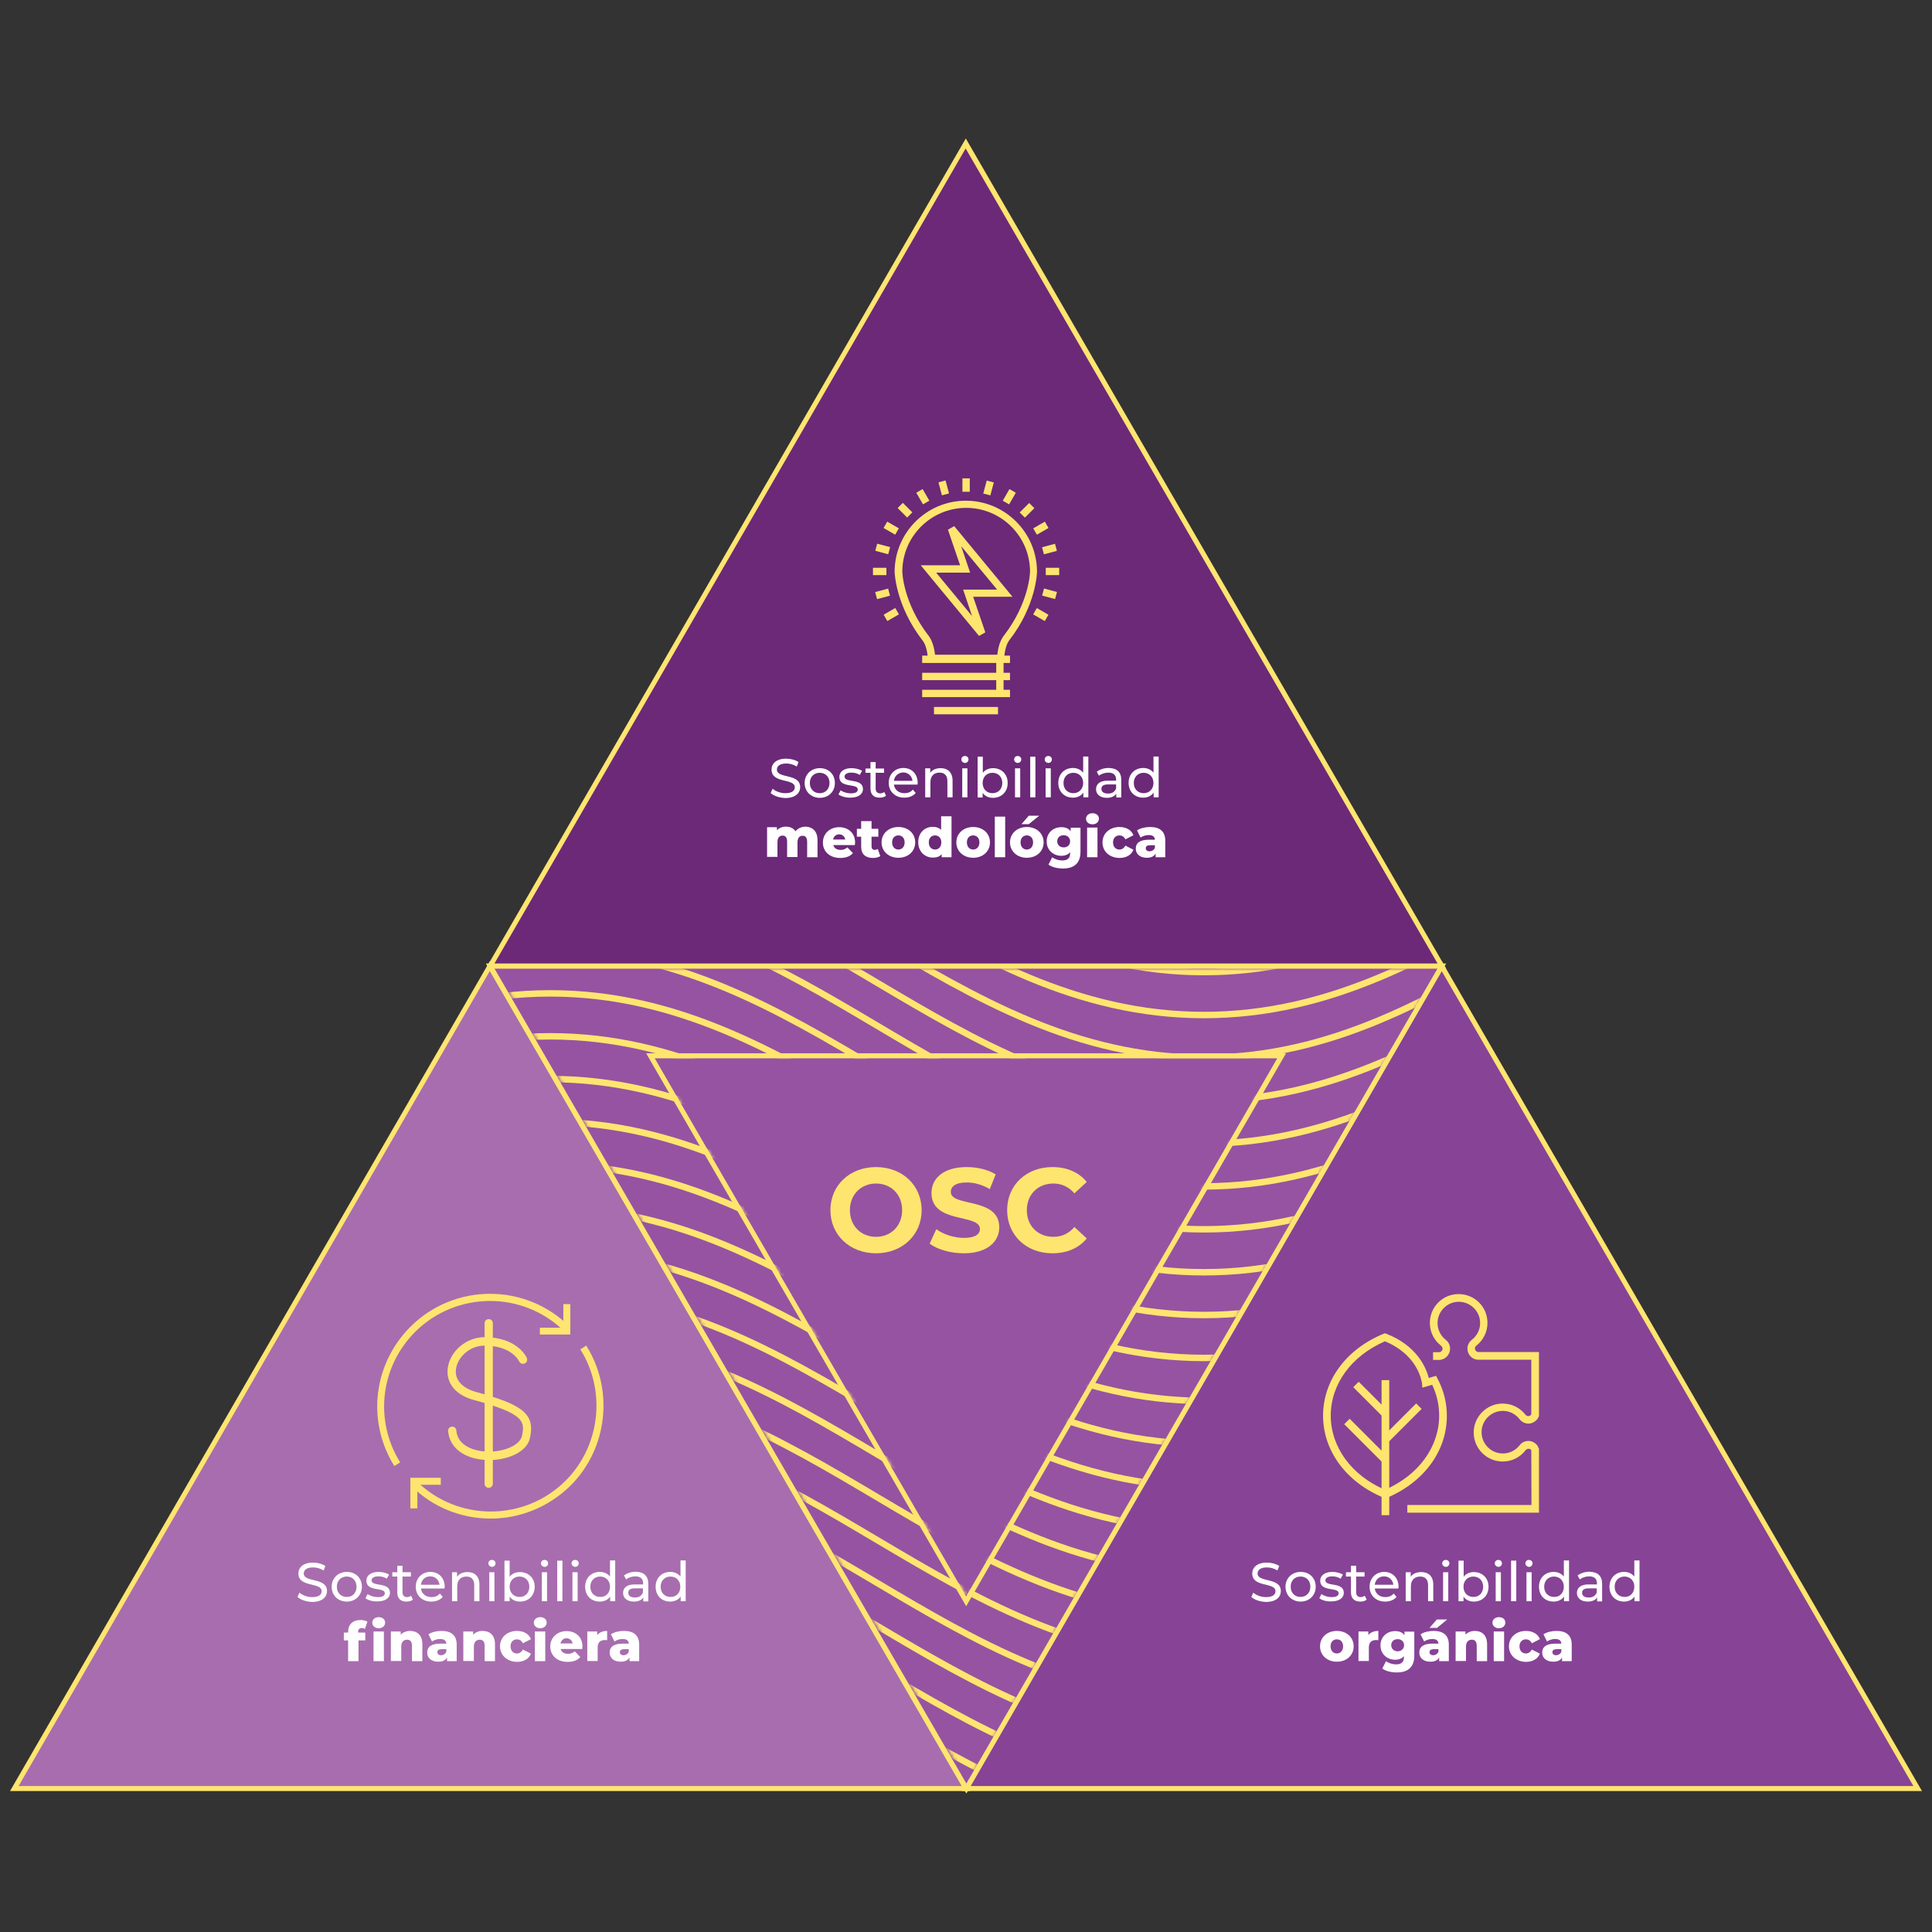 <svg width="590" height="590" viewBox="0 0 590 590" fill="none" xmlns="http://www.w3.org/2000/svg">
<rect x="0" y="0" width="590" height="590" fill="#333333" stroke="none"/>
<path d="M4.37 546.187L149.576 295L295 546.187H4.37Z" fill="#A86DAE"/>
<path d="M296.311 546.952H3.059L149.63 293.47L296.311 546.952ZM5.681 545.422H293.689L149.576 296.53L5.681 545.422Z" fill="#FEE56F"/>
<path d="M295 546.187L440.205 295L585.629 546.187H295Z" fill="#874396"/>
<path d="M586.94 546.952H293.688L440.26 293.47L440.915 294.618L586.94 546.952ZM296.311 545.422H584.318L440.26 296.53L296.311 545.422Z" fill="#FEE56F"/>
<path d="M440.315 295L295.109 546.187L149.685 295H440.315Z" fill="#9653A1"/>
<path d="M295.109 547.717L294.454 546.569L148.374 294.235H441.626L295.109 547.717ZM150.996 295.765L295.109 544.657L439.004 295.765H150.996Z" fill="#FEE56F"/>
<mask id="mask0_1140_1227" style="mask-type:luminance" maskUnits="userSpaceOnUse" x="151" y="295" width="289" height="250">
<path d="M439.222 295.819L295.382 544.275L151.378 295.819H439.222ZM199.835 322.97L295.327 487.733L390.711 322.97H199.835Z" fill="white"/>
</mask>
<g mask="url(#mask0_1140_1227)">
<path d="M367.657 572.792C328.433 572.792 297.403 554.436 267.357 536.627C237.584 518.981 206.773 500.735 168.04 500.735C129.308 500.735 98.551 518.981 68.724 536.627C52.772 546.078 36.274 555.856 18.683 562.74L17.973 560.937C35.4 554.108 51.843 544.384 67.74 534.933C97.732 517.179 128.816 498.769 168.04 498.769C207.264 498.769 238.294 517.124 268.34 534.933C298.113 552.579 328.925 570.825 367.657 570.825C406.389 570.825 437.146 552.579 466.974 534.933C496.965 517.179 528.05 498.769 567.274 498.769V500.735C528.541 500.735 497.785 518.981 467.957 536.627C437.965 554.381 406.936 572.792 367.657 572.792Z" fill="#FEE56F"/>
<path d="M367.657 559.681C328.433 559.681 297.403 541.325 267.357 523.516C237.584 505.87 206.773 487.624 168.04 487.624C129.308 487.624 98.551 505.87 68.724 523.516C52.772 532.967 36.274 542.745 18.683 549.629L17.973 547.826C35.4 540.997 51.843 531.273 67.74 521.822C97.732 504.068 128.816 485.657 168.04 485.657C207.264 485.657 238.294 504.013 268.34 521.822C298.113 539.468 328.925 557.714 367.657 557.714C406.389 557.714 437.146 539.468 466.974 521.822C496.965 504.068 528.05 485.657 567.274 485.657V487.624C528.541 487.624 497.785 505.87 467.957 523.516C437.965 541.325 406.936 559.681 367.657 559.681Z" fill="#FEE56F"/>
<path d="M367.657 546.569C328.433 546.569 297.403 528.214 267.357 510.405C237.584 492.759 206.773 474.513 168.04 474.513C129.308 474.513 98.551 492.759 68.724 510.405C52.772 519.856 36.274 529.634 18.683 536.518L17.973 534.715C35.4 527.886 51.843 518.162 67.74 508.711C97.732 490.956 128.816 472.546 168.04 472.546C207.264 472.546 238.294 490.902 268.34 508.711C298.168 526.411 328.979 544.657 367.657 544.657C406.389 544.657 437.146 526.411 466.974 508.766C496.965 491.011 528.05 472.601 567.274 472.601V474.568C528.541 474.568 497.785 492.814 467.957 510.459C437.965 528.214 406.936 546.569 367.657 546.569Z" fill="#FEE56F"/>
<path d="M367.657 533.513C328.433 533.513 297.403 515.157 267.357 497.348C237.584 479.703 206.773 461.456 168.04 461.456C129.308 461.456 98.551 479.703 68.724 497.348C52.772 506.799 36.274 516.578 18.683 523.461L17.973 521.658C35.4 514.83 51.843 505.106 67.74 495.655C97.732 477.9 128.816 459.49 168.04 459.49C207.264 459.49 238.294 477.845 268.34 495.655C298.168 513.3 328.979 531.546 367.657 531.546C406.389 531.546 437.146 513.3 466.974 495.655C496.965 477.9 528.05 459.49 567.274 459.49V461.456C528.541 461.456 497.785 479.703 467.957 497.348C437.965 515.103 406.936 533.513 367.657 533.513Z" fill="#FEE56F"/>
<path d="M367.657 520.402C328.433 520.402 297.403 502.046 267.357 484.237C237.584 466.592 206.773 448.345 168.04 448.345C129.308 448.345 98.551 466.592 68.724 484.237C52.772 493.688 36.274 503.467 18.683 510.35L17.973 508.547C35.4 501.719 51.843 491.994 67.74 482.544C97.732 464.789 128.816 446.379 168.04 446.379C207.264 446.379 238.294 464.734 268.34 482.544C298.168 500.244 328.979 518.435 367.657 518.435C406.389 518.435 437.146 500.189 466.974 482.544C496.965 464.789 528.05 446.379 567.274 446.379V448.345C528.541 448.345 497.785 466.592 467.957 484.237C437.965 502.046 406.936 520.402 367.657 520.402Z" fill="#FEE56F"/>
<path d="M367.657 507.291C328.433 507.291 297.403 488.935 267.357 471.126C237.584 453.481 206.773 435.234 168.04 435.234C129.308 435.234 98.551 453.481 68.724 471.126C52.772 480.577 36.274 490.356 18.683 497.239L18.027 495.491C35.454 488.662 51.898 478.938 67.795 469.487C97.787 451.732 128.871 433.322 168.095 433.322C207.319 433.322 238.349 451.678 268.395 469.487C298.168 487.132 328.979 505.379 367.712 505.379C406.444 505.379 437.201 487.132 467.028 469.487C497.02 451.732 528.104 433.322 567.328 433.322V435.289C528.596 435.289 497.839 453.535 468.012 471.181C437.965 488.935 406.936 507.291 367.657 507.291Z" fill="#FEE56F"/>
<path d="M367.657 494.234C328.433 494.234 297.403 475.879 267.357 458.069C237.584 440.424 206.773 422.178 168.04 422.178C129.308 422.178 98.551 440.424 68.724 458.069C52.772 467.52 36.274 477.299 18.683 484.182L18.027 482.38C35.454 475.551 51.898 465.827 67.795 456.376C97.787 438.621 128.871 420.211 168.095 420.211C207.319 420.211 238.349 438.567 268.395 456.376C298.168 474.021 328.979 492.268 367.712 492.268C406.444 492.268 437.201 474.021 467.028 456.376C497.02 438.621 528.104 420.211 567.328 420.211V422.178C528.596 422.178 497.839 440.424 468.012 458.069C437.965 475.879 406.936 494.234 367.657 494.234Z" fill="#FEE56F"/>
<path d="M367.657 481.123C328.433 481.123 297.403 462.768 267.357 444.958C237.584 427.313 206.773 409.067 168.04 409.067C129.308 409.067 98.551 427.313 68.724 444.958C52.772 454.409 36.274 464.188 18.683 471.071L18.027 469.269C35.454 462.44 51.898 452.716 67.795 443.265C97.787 425.51 128.871 407.1 168.095 407.1C207.319 407.1 238.349 425.456 268.395 443.265C298.168 460.91 328.979 479.157 367.712 479.157C406.444 479.157 437.201 460.91 467.028 443.265C497.02 425.51 528.104 407.1 567.328 407.1V409.067C528.596 409.067 497.839 427.313 468.012 444.958C437.965 462.768 406.936 481.123 367.657 481.123Z" fill="#FEE56F"/>
<path d="M367.657 468.067C328.433 468.067 297.403 449.711 267.357 431.902C237.584 414.256 206.773 396.01 168.04 396.01C129.308 396.01 98.551 414.256 68.724 431.902C52.772 441.353 36.274 451.132 18.683 458.015L17.973 456.212C35.4 449.383 51.843 439.659 67.74 430.208C97.732 412.454 128.816 394.044 168.04 394.044C207.264 394.044 238.294 412.399 268.34 430.208C298.113 447.854 328.925 466.1 367.657 466.1C406.389 466.1 437.146 447.854 466.974 430.208C496.965 412.454 528.05 394.044 567.274 394.044V396.01C528.541 396.01 497.785 414.256 467.957 431.902C437.965 449.656 406.936 468.067 367.657 468.067Z" fill="#FEE56F"/>
<path d="M367.657 454.956C328.433 454.956 297.403 436.6 267.357 418.791C237.584 401.2 206.773 382.954 168.095 382.954C129.363 382.954 98.606 401.2 68.778 418.845C52.826 428.296 36.328 438.075 18.738 444.958L18.027 443.156C35.454 436.327 51.898 426.603 67.795 417.152C97.787 399.397 128.871 380.987 168.095 380.987C207.319 380.987 238.349 399.343 268.395 417.152C298.168 434.797 328.979 453.044 367.712 453.044C406.444 453.044 437.201 434.797 467.028 417.152C497.02 399.397 528.104 380.987 567.328 380.987V382.954C528.596 382.954 497.839 401.2 468.012 418.845C437.965 436.6 406.936 454.956 367.657 454.956Z" fill="#FEE56F"/>
<path d="M367.657 441.844C328.433 441.844 297.403 423.489 267.357 405.68C237.584 388.089 206.773 369.843 168.095 369.843C129.363 369.843 98.606 388.089 68.778 405.734C52.826 415.185 36.328 424.964 18.738 431.847L18.027 430.044C35.454 423.216 51.898 413.492 67.795 404.041C97.787 386.286 128.871 367.876 168.095 367.876C207.319 367.876 238.349 386.231 268.395 404.041C298.168 421.686 328.979 439.932 367.712 439.932C406.444 439.932 437.201 421.686 467.028 404.041C497.02 386.286 528.104 367.876 567.328 367.876V369.843C528.596 369.843 497.839 388.089 468.012 405.734C437.965 423.489 406.936 441.844 367.657 441.844Z" fill="#FEE56F"/>
<path d="M367.657 428.788C328.433 428.788 297.403 410.432 267.357 392.623C237.584 374.978 206.773 356.731 168.04 356.731C129.308 356.731 98.551 374.978 68.724 392.623C52.772 402.074 36.274 411.853 18.683 418.736L17.973 416.933C35.4 410.105 51.843 400.381 67.74 390.93C97.732 373.175 128.816 354.765 168.04 354.765C207.264 354.765 238.294 373.12 268.34 390.93C298.113 408.575 328.925 426.821 367.657 426.821C406.389 426.821 437.146 408.575 466.974 390.93C496.965 373.175 528.05 354.765 567.274 354.765V356.731C528.541 356.731 497.785 374.978 467.957 392.623C437.965 410.378 406.936 428.788 367.657 428.788Z" fill="#FEE56F"/>
<path d="M367.657 415.677C328.433 415.677 297.403 397.321 267.357 379.512C237.584 361.867 206.773 343.62 168.04 343.62C129.308 343.62 98.551 361.867 68.724 379.512C52.772 388.963 36.274 398.742 18.683 405.625L17.973 403.822C35.4 396.994 51.843 387.269 67.74 377.819C97.732 360.064 128.816 341.654 168.04 341.654C207.264 341.654 238.294 360.009 268.34 377.819C298.113 395.464 328.925 413.71 367.657 413.71C406.389 413.71 437.146 395.464 466.974 377.819C496.965 360.064 528.05 341.654 567.274 341.654V343.62C528.541 343.62 497.785 361.867 467.957 379.512C437.965 397.321 406.936 415.677 367.657 415.677Z" fill="#FEE56F"/>
<path d="M367.657 402.566C328.433 402.566 297.403 384.21 267.357 366.401C237.584 348.756 206.773 330.509 168.04 330.509C129.308 330.509 98.551 348.756 68.724 366.401C52.772 375.852 36.274 385.631 18.683 392.514L17.973 390.711C35.4 383.882 51.843 374.158 67.74 364.707C97.732 346.953 128.816 328.543 168.04 328.543C207.264 328.543 238.294 346.898 268.34 364.707C298.113 382.353 328.925 400.599 367.657 400.599C406.389 400.599 437.146 382.353 466.974 364.707C496.965 346.953 528.05 328.543 567.274 328.543V330.509C528.541 330.509 497.785 348.756 467.957 366.401C437.965 384.21 406.936 402.566 367.657 402.566Z" fill="#FEE56F"/>
<path d="M367.657 389.509C328.433 389.509 297.403 371.154 267.357 353.344C237.584 335.699 206.773 317.453 168.04 317.453C129.308 317.453 98.551 335.699 68.724 353.344C52.772 362.795 36.274 372.574 18.683 379.457L17.973 377.655C35.4 370.826 51.843 361.102 67.74 351.651C97.732 333.896 128.816 315.486 168.04 315.486C207.264 315.486 238.294 333.842 268.34 351.651C298.113 369.296 328.925 387.543 367.657 387.543C406.389 387.543 437.146 369.296 466.974 351.651C496.965 333.896 528.05 315.486 567.274 315.486V317.453C528.541 317.453 497.785 335.699 467.957 353.344C437.965 371.099 406.936 389.509 367.657 389.509Z" fill="#FEE56F"/>
<path d="M367.657 376.398C328.433 376.398 297.403 358.043 267.357 340.233C237.584 322.588 206.773 304.342 168.04 304.342C129.308 304.342 98.551 322.588 68.724 340.233C52.772 349.684 36.274 359.463 18.683 366.346L17.973 364.544C35.4 357.715 51.843 347.991 67.74 338.54C97.732 320.785 128.816 302.375 168.04 302.375C207.264 302.375 238.294 320.731 268.34 338.54C298.113 356.185 328.925 374.431 367.657 374.431C406.389 374.431 437.146 356.185 466.974 338.54C496.965 320.785 528.05 302.375 567.274 302.375V304.342C528.541 304.342 497.785 322.588 467.957 340.233C437.965 358.043 406.936 376.398 367.657 376.398Z" fill="#FEE56F"/>
<path d="M367.657 363.287C328.433 363.287 297.403 344.931 267.357 327.122C237.584 309.477 206.773 291.231 168.04 291.231C129.308 291.231 98.551 309.477 68.724 327.122C52.772 336.573 36.274 346.352 18.683 353.235L17.973 351.432C35.4 344.604 51.843 334.88 67.74 325.429C97.732 307.674 128.816 289.264 168.04 289.264C207.264 289.264 238.294 307.619 268.34 325.429C298.113 343.074 328.925 361.32 367.657 361.32C406.389 361.32 437.146 343.074 466.974 325.429C496.965 307.674 528.05 289.264 567.274 289.264V291.231C528.541 291.231 497.785 309.477 467.957 327.122C437.965 344.931 406.936 363.287 367.657 363.287Z" fill="#FEE56F"/>
<path d="M367.657 350.231C328.433 350.231 297.403 331.875 267.357 314.066C237.584 296.42 206.773 278.174 168.04 278.174C129.308 278.174 98.551 296.42 68.724 314.066C52.772 323.517 36.274 333.295 18.683 340.179L17.973 338.376C35.4 331.547 51.843 321.823 67.74 312.372C97.732 294.618 128.816 276.207 168.04 276.207C207.264 276.207 238.294 294.563 268.34 312.372C298.113 330.018 328.925 348.264 367.657 348.264C406.389 348.264 437.146 330.018 466.974 312.372C496.965 294.618 528.05 276.207 567.274 276.207V278.174C528.541 278.174 497.785 296.42 467.957 314.066C437.965 331.82 406.936 350.231 367.657 350.231Z" fill="#FEE56F"/>
<path d="M367.657 337.119C328.433 337.119 297.403 318.764 267.357 300.955C237.584 283.309 206.773 265.063 168.04 265.063C129.308 265.063 98.551 283.309 68.724 300.955C52.772 310.406 36.274 320.184 18.683 327.068L17.973 325.265C35.4 318.436 51.843 308.712 67.74 299.261C97.732 281.506 128.816 263.096 168.04 263.096C207.264 263.096 238.294 281.452 268.34 299.261C298.113 316.906 328.925 335.153 367.657 335.153C406.389 335.153 437.146 316.906 466.974 299.261C496.965 281.506 528.05 263.096 567.274 263.096V265.063C528.541 265.063 497.785 283.309 467.957 300.955C437.965 318.764 406.936 337.119 367.657 337.119Z" fill="#FEE56F"/>
<path d="M367.657 324.008C328.433 324.008 297.403 305.653 267.357 287.844C237.584 270.198 206.773 251.952 168.04 251.952C129.308 251.952 98.551 270.198 68.724 287.844C52.772 297.294 36.274 307.073 18.683 313.956L17.973 312.154C35.4 305.325 51.843 295.601 67.74 286.15C97.732 268.395 128.816 249.985 168.04 249.985C207.264 249.985 238.294 268.341 268.34 286.15C298.113 303.795 328.925 322.042 367.657 322.042C406.389 322.042 437.146 303.795 466.974 286.15C496.965 268.395 528.05 249.985 567.274 249.985V251.952C528.541 251.952 497.785 270.198 467.957 287.844C437.965 305.653 406.936 324.008 367.657 324.008Z" fill="#FEE56F"/>
<path d="M367.657 310.952C328.433 310.952 297.403 292.596 267.357 274.787C237.584 257.142 206.773 238.895 168.04 238.895C129.308 238.895 98.551 257.142 68.724 274.787C52.772 284.238 36.274 294.017 18.683 300.9L17.973 299.097C35.4 292.269 51.843 282.544 67.74 273.094C97.732 255.339 128.816 236.929 168.04 236.929C207.264 236.929 238.294 255.284 268.34 273.094C298.113 290.739 328.925 308.985 367.657 308.985C406.389 308.985 437.146 290.739 466.974 273.094C496.965 255.339 528.05 236.929 567.274 236.929V238.895C528.541 238.895 497.785 257.142 467.957 274.787C437.965 292.542 406.936 310.952 367.657 310.952Z" fill="#FEE56F"/>
<path d="M367.657 297.841C328.433 297.841 297.403 279.485 267.357 261.676C237.584 244.031 206.773 225.784 168.04 225.784C129.308 225.784 98.551 244.031 68.724 261.676C52.772 271.127 36.274 280.906 18.683 287.789L17.973 285.986C35.4 279.157 51.843 269.433 67.74 259.982C97.732 242.228 128.816 223.818 168.04 223.818C207.264 223.818 238.294 242.173 268.34 259.982C298.113 277.628 328.925 295.874 367.657 295.874C406.389 295.874 437.146 277.628 466.974 259.982C496.965 242.228 528.05 223.818 567.274 223.818V225.784C528.541 225.784 497.785 244.031 467.957 261.676C437.965 279.485 406.936 297.841 367.657 297.841Z" fill="#FEE56F"/>
</g>
<path d="M295.055 490.519L197.322 321.659H392.732L295.055 490.519ZM199.944 323.189L295.055 487.515L390.056 323.189H199.944Z" fill="#FEE56F"/>
<path d="M149.685 295L294.891 43.813L440.315 295H149.685Z" fill="#6B2978"/>
<path d="M441.626 295.765H148.374L294.945 42.283L295.601 43.431L441.626 295.765ZM150.996 294.235H439.004L294.891 45.343L150.996 294.235Z" fill="#FEE56F"/>
<path d="M90.849 487.679L91.45 486.368C92.324 487.132 93.799 487.733 95.329 487.733C97.35 487.733 98.224 486.969 98.224 485.931C98.224 483.09 91.122 484.893 91.122 480.522C91.122 478.719 92.543 477.19 95.602 477.19C96.968 477.19 98.388 477.572 99.371 478.228L98.825 479.594C97.787 478.938 96.64 478.665 95.602 478.665C93.635 478.665 92.761 479.484 92.761 480.522C92.761 483.363 99.863 481.615 99.863 485.876C99.863 487.679 98.443 489.208 95.329 489.208C93.526 489.154 91.778 488.553 90.849 487.679Z" fill="white"/>
<path d="M101.283 484.565C101.283 481.943 103.25 480.031 105.927 480.031C108.604 480.031 110.516 481.888 110.516 484.565C110.516 487.187 108.549 489.099 105.927 489.099C103.25 489.099 101.283 487.242 101.283 484.565ZM108.877 484.565C108.877 482.653 107.62 481.451 105.872 481.451C104.179 481.451 102.867 482.653 102.867 484.565C102.867 486.477 104.179 487.679 105.872 487.679C107.62 487.733 108.877 486.477 108.877 484.565Z" fill="white"/>
<path d="M111.608 488.061L112.264 486.805C113.029 487.351 114.231 487.733 115.378 487.733C116.853 487.733 117.508 487.296 117.508 486.531C117.508 484.565 111.882 486.258 111.882 482.707C111.882 481.123 113.302 480.031 115.596 480.031C116.744 480.031 118.055 480.358 118.82 480.85L118.109 482.106C117.29 481.56 116.416 481.396 115.542 481.396C114.121 481.396 113.466 481.943 113.466 482.598C113.466 484.674 119.093 482.981 119.093 486.422C119.093 488.006 117.618 489.044 115.269 489.044C113.794 489.099 112.319 488.662 111.608 488.061Z" fill="white"/>
<path d="M126.085 488.498C125.593 488.935 124.883 489.099 124.118 489.099C122.316 489.099 121.332 488.116 121.332 486.313V481.451H119.803V480.14H121.332V478.173H122.917V480.14H125.484V481.451H122.917V486.258C122.917 487.187 123.408 487.733 124.282 487.733C124.774 487.733 125.211 487.569 125.539 487.296L126.085 488.498Z" fill="white"/>
<path d="M135.755 485.111H128.544C128.762 486.695 130.019 487.733 131.767 487.733C132.805 487.733 133.679 487.406 134.334 486.641L135.209 487.679C134.389 488.607 133.187 489.099 131.712 489.099C128.872 489.099 126.959 487.187 126.959 484.565C126.959 481.943 128.872 480.031 131.439 480.031C134.007 480.031 135.809 481.888 135.809 484.619C135.755 484.783 135.755 484.947 135.755 485.111ZM128.544 483.964H134.225C134.061 482.489 132.914 481.396 131.384 481.396C129.855 481.396 128.708 482.434 128.544 483.964Z" fill="white"/>
<path d="M146.408 483.909V488.99H144.823V484.073C144.823 482.325 143.949 481.451 142.42 481.451C140.726 481.451 139.634 482.489 139.634 484.401V488.99H138.049V480.14H139.579V481.506C140.235 480.577 141.382 480.085 142.802 480.085C144.878 480.085 146.408 481.287 146.408 483.909Z" fill="white"/>
<path d="M149.139 477.408C149.139 476.807 149.631 476.37 150.232 476.37C150.833 476.37 151.324 476.807 151.324 477.408C151.324 478.009 150.887 478.501 150.232 478.501C149.576 478.446 149.139 478.009 149.139 477.408ZM149.412 480.14H150.997V488.99H149.412V480.14Z" fill="white"/>
<path d="M163.288 484.565C163.288 487.296 161.376 489.099 158.808 489.099C157.497 489.099 156.35 488.607 155.64 487.569V488.99H154.056V476.589H155.64V481.506C156.35 480.577 157.497 480.085 158.754 480.085C161.376 480.085 163.288 481.888 163.288 484.565ZM161.649 484.565C161.649 482.653 160.338 481.451 158.645 481.451C156.951 481.451 155.64 482.653 155.64 484.565C155.64 486.477 156.951 487.679 158.645 487.679C160.338 487.733 161.649 486.477 161.649 484.565Z" fill="white"/>
<path d="M165.2 477.408C165.2 476.807 165.692 476.37 166.293 476.37C166.894 476.37 167.385 476.807 167.385 477.408C167.385 478.009 166.948 478.501 166.293 478.501C165.692 478.446 165.2 478.009 165.2 477.408ZM165.473 480.14H167.058V488.99H165.473V480.14Z" fill="white"/>
<path d="M170.171 476.589H171.756V488.99H170.171V476.589Z" fill="white"/>
<path d="M174.542 477.408C174.542 476.807 175.033 476.37 175.634 476.37C176.235 476.37 176.727 476.807 176.727 477.408C176.727 478.009 176.29 478.501 175.634 478.501C175.033 478.446 174.542 478.009 174.542 477.408ZM174.815 480.14H176.399V488.99H174.815V480.14Z" fill="white"/>
<path d="M187.871 476.589V488.99H186.342V487.569C185.631 488.553 184.484 489.099 183.173 489.099C180.551 489.099 178.693 487.296 178.693 484.565C178.693 481.833 180.605 480.031 183.173 480.031C184.429 480.031 185.522 480.522 186.287 481.451V476.534H187.871V476.589ZM186.287 484.565C186.287 482.653 184.976 481.451 183.282 481.451C181.589 481.451 180.278 482.653 180.278 484.565C180.278 486.477 181.589 487.679 183.282 487.679C185.03 487.733 186.287 486.477 186.287 484.565Z" fill="white"/>
<path d="M197.978 483.691V489.044H196.448V487.843C195.902 488.662 194.918 489.099 193.553 489.099C191.531 489.099 190.275 488.006 190.275 486.477C190.275 485.056 191.204 483.855 193.826 483.855H196.393V483.527C196.393 482.161 195.629 481.396 193.99 481.396C192.952 481.396 191.859 481.779 191.204 482.325L190.548 481.123C191.477 480.413 192.788 479.976 194.208 479.976C196.612 480.085 197.978 481.232 197.978 483.691ZM196.339 486.313V485.057H193.88C192.296 485.057 191.859 485.657 191.859 486.422C191.859 487.296 192.569 487.843 193.826 487.843C195.028 487.897 195.956 487.351 196.339 486.313Z" fill="white"/>
<path d="M209.396 476.589V488.99H207.866V487.569C207.156 488.553 206.009 489.099 204.697 489.099C202.075 489.099 200.218 487.296 200.218 484.565C200.218 481.833 202.13 480.031 204.697 480.031C205.954 480.031 207.046 480.522 207.811 481.451V476.534H209.396V476.589ZM207.757 484.565C207.757 482.653 206.446 481.451 204.752 481.451C203.059 481.451 201.747 482.653 201.747 484.565C201.747 486.477 203.059 487.679 204.752 487.679C206.5 487.733 207.757 486.477 207.757 484.565Z" fill="white"/>
<path d="M109.368 498.331V498.55H111.554V500.954H109.478V507.291H106.309V500.954H104.998V498.55H106.309V498.331C106.309 496.146 107.675 494.726 110.079 494.726C110.843 494.726 111.663 494.89 112.209 495.218L111.444 497.457C111.171 497.293 110.843 497.184 110.516 497.184C109.751 497.184 109.368 497.567 109.368 498.331ZM113.684 495.545C113.684 494.617 114.449 493.852 115.651 493.852C116.798 493.852 117.617 494.562 117.617 495.491C117.617 496.474 116.853 497.239 115.651 497.239C114.449 497.239 113.684 496.474 113.684 495.545ZM114.067 498.222H117.235V507.291H114.067V498.222Z" fill="white"/>
<path d="M128.981 502.101V507.291H125.812V502.593C125.812 501.281 125.266 500.735 124.337 500.735C123.299 500.735 122.534 501.391 122.534 502.866V507.236H119.366V498.222H122.37V499.206C123.081 498.441 124.119 498.058 125.266 498.058C127.342 498.058 128.981 499.315 128.981 502.101Z" fill="white"/>
<path d="M139.469 502.265V507.291H136.519V506.144C136.082 507.018 135.154 507.455 133.843 507.455C131.657 507.455 130.456 506.253 130.456 504.669C130.456 502.975 131.657 501.937 134.498 501.937H136.301C136.246 501.008 135.645 500.517 134.389 500.517C133.515 500.517 132.531 500.844 131.931 501.281L130.838 499.096C131.876 498.386 133.406 498.058 134.826 498.058C137.776 498.058 139.469 499.369 139.469 502.265ZM136.301 504.395V503.631H134.935C133.897 503.631 133.569 504.013 133.569 504.559C133.569 505.106 134.006 505.488 134.771 505.488C135.427 505.433 136.028 505.106 136.301 504.395Z" fill="white"/>
<path d="M151.16 502.101V507.291H147.992V502.593C147.992 501.281 147.445 500.735 146.517 500.735C145.479 500.735 144.714 501.391 144.714 502.866V507.236H141.491V498.222H144.495V499.206C145.206 498.441 146.243 498.058 147.391 498.058C149.521 498.058 151.16 499.315 151.16 502.101Z" fill="white"/>
<path d="M152.69 502.756C152.69 500.025 154.875 498.058 157.88 498.058C159.956 498.058 161.54 498.987 162.141 500.571L159.683 501.828C159.245 500.954 158.59 500.626 157.88 500.626C156.787 500.626 155.913 501.391 155.913 502.756C155.913 504.177 156.787 504.942 157.88 504.942C158.59 504.942 159.245 504.559 159.683 503.74L162.141 504.996C161.54 506.581 159.956 507.509 157.88 507.509C154.875 507.455 152.69 505.488 152.69 502.756Z" fill="white"/>
<path d="M163.015 495.545C163.015 494.617 163.779 493.852 164.981 493.852C166.183 493.852 166.948 494.562 166.948 495.491C166.948 496.474 166.183 497.239 164.981 497.239C163.779 497.239 163.015 496.474 163.015 495.545ZM163.342 498.222H166.511V507.291H163.342V498.222Z" fill="white"/>
<path d="M177.82 503.576H171.21C171.483 504.505 172.247 505.051 173.449 505.051C174.323 505.051 174.924 504.778 175.525 504.286L177.219 506.034C176.345 507.018 175.088 507.509 173.34 507.509C170.117 507.509 168.041 505.543 168.041 502.811C168.041 500.08 170.172 498.113 173.012 498.113C175.689 498.113 177.874 499.806 177.874 502.811C177.874 503.03 177.82 503.303 177.82 503.576ZM171.155 501.882H174.87C174.706 500.954 173.996 500.298 173.012 500.298C172.029 500.298 171.373 500.954 171.155 501.882Z" fill="white"/>
<path d="M185.413 498.058V500.899C185.14 500.844 184.921 500.844 184.703 500.844C183.392 500.844 182.518 501.5 182.518 503.084V507.236H179.349V498.222H182.354V499.315C183.064 498.495 184.102 498.058 185.413 498.058Z" fill="white"/>
<path d="M195.192 502.265V507.291H192.242V506.144C191.805 507.018 190.876 507.455 189.565 507.455C187.38 507.455 186.178 506.253 186.178 504.669C186.178 502.975 187.38 501.937 190.22 501.937H192.023C191.968 501.008 191.368 500.517 190.111 500.517C189.237 500.517 188.254 500.844 187.653 501.281L186.56 499.096C187.598 498.386 189.128 498.058 190.548 498.058C193.498 498.058 195.192 499.369 195.192 502.265ZM192.023 504.395V503.631H190.657C189.619 503.631 189.292 504.013 189.292 504.559C189.292 505.106 189.729 505.488 190.493 505.488C191.149 505.433 191.75 505.106 192.023 504.395Z" fill="white"/>
<path d="M120.404 447.69C111.936 434.032 113.957 416.606 125.32 405.188C138.759 391.749 160.556 391.749 173.995 405.188L172.466 406.718C159.901 394.153 139.415 394.153 126.795 406.718C116.143 417.37 114.231 433.759 122.206 446.597L120.404 447.69Z" fill="#FEE56F"/>
<path d="M174.159 407.537H164.872V405.461H172.029V398.25H174.159V407.537Z" fill="#FEE56F"/>
<path d="M149.849 463.751C141.054 463.751 132.204 460.419 125.539 453.699L127.069 452.169C139.634 464.734 160.12 464.734 172.739 452.169C183.337 441.571 185.195 424.691 177.219 412.071L179.021 410.924C187.544 424.418 185.577 442.336 174.269 453.644C167.44 460.364 158.645 463.751 149.849 463.751Z" fill="#FEE56F"/>
<path d="M127.451 460.637H125.32V451.295H134.607V453.426H127.451V460.637Z" fill="#FEE56F"/>
<path d="M149.357 445.887C148.92 445.887 148.538 445.887 148.101 445.832C141.6 445.395 137.284 442.063 136.847 437.037C136.792 436.327 137.284 435.726 137.994 435.671C138.704 435.617 139.305 436.108 139.36 436.819C139.797 442.281 146.243 443.156 148.21 443.265C153.673 443.593 158.808 441.407 159.409 438.457C160.338 434.142 160.119 431.683 144.878 427.586C139.141 426.056 136.137 422.396 136.738 417.753C137.448 412.563 142.474 408.356 147.937 408.356C157.989 408.356 160.775 414.42 160.884 414.693C161.157 415.349 160.884 416.114 160.228 416.387C159.573 416.66 158.863 416.387 158.535 415.731C158.426 415.513 156.186 410.924 147.937 410.924C143.293 410.924 139.688 414.639 139.251 418.081C138.814 421.358 141.108 423.926 145.533 425.128C159.846 429.006 163.397 431.956 161.867 439.004C161.048 443.429 155.039 445.887 149.357 445.887Z" fill="#FEE56F"/>
<path d="M149.248 454.355C148.538 454.355 147.991 453.808 147.991 453.098V404.095C147.991 403.385 148.538 402.839 149.248 402.839C149.958 402.839 150.504 403.385 150.504 404.095V453.098C150.504 453.754 149.958 454.355 149.248 454.355Z" fill="#FEE56F"/>
<path d="M235.344 242.173L235.945 240.862C236.819 241.627 238.294 242.228 239.824 242.228C241.845 242.228 242.719 241.463 242.719 240.425C242.719 237.584 235.617 239.387 235.617 235.017C235.617 233.214 237.038 231.684 240.097 231.684C241.463 231.684 242.883 232.067 243.866 232.722L243.32 234.088C242.282 233.432 241.135 233.159 240.097 233.159C238.13 233.159 237.256 233.979 237.256 235.017C237.256 237.857 244.358 236.109 244.358 240.37C244.358 242.173 242.938 243.703 239.824 243.703C238.021 243.648 236.273 243.047 235.344 242.173Z" fill="white"/>
<path d="M245.724 239.114C245.724 236.492 247.69 234.58 250.367 234.58C253.044 234.58 254.956 236.437 254.956 239.114C254.956 241.791 252.989 243.648 250.367 243.648C247.69 243.648 245.724 241.736 245.724 239.114ZM253.317 239.114C253.317 237.202 252.061 236 250.313 236C248.619 236 247.308 237.202 247.308 239.114C247.308 241.026 248.619 242.228 250.313 242.228C252.061 242.228 253.317 240.971 253.317 239.114Z" fill="white"/>
<path d="M256.049 242.61L256.704 241.354C257.469 241.9 258.671 242.282 259.818 242.282C261.293 242.282 261.949 241.845 261.949 241.081C261.949 239.114 256.322 240.807 256.322 237.256C256.322 235.672 257.742 234.58 260.037 234.58C261.184 234.58 262.495 234.907 263.26 235.399L262.55 236.656C261.73 236.109 260.856 235.945 259.982 235.945C258.562 235.945 257.906 236.492 257.906 237.147C257.906 239.223 263.533 237.53 263.533 240.971C263.533 242.556 262.058 243.594 259.709 243.594C258.289 243.648 256.814 243.156 256.049 242.61Z" fill="white"/>
<path d="M270.58 242.993C270.089 243.43 269.378 243.594 268.614 243.594C266.811 243.594 265.827 242.61 265.827 240.807V236H264.298V234.689H265.827V232.722H267.412V234.689H269.979V236H267.412V240.807C267.412 241.736 267.903 242.282 268.777 242.282C269.269 242.282 269.706 242.119 270.034 241.845L270.58 242.993Z" fill="white"/>
<path d="M280.195 239.606H272.984C273.202 241.19 274.459 242.228 276.207 242.228C277.245 242.228 278.119 241.9 278.774 241.135L279.648 242.173C278.829 243.102 277.627 243.594 276.152 243.594C273.311 243.594 271.399 241.681 271.399 239.059C271.399 236.437 273.311 234.525 275.879 234.525C278.447 234.525 280.249 236.382 280.249 239.114C280.249 239.278 280.195 239.496 280.195 239.606ZM272.984 238.458H278.665C278.501 236.983 277.354 235.891 275.824 235.891C274.295 235.945 273.148 236.983 272.984 238.458Z" fill="white"/>
<path d="M290.902 238.404V243.484H289.318V238.568C289.318 236.819 288.444 235.945 286.914 235.945C285.221 235.945 284.128 236.983 284.128 238.895V243.484H282.544V234.634H284.074V236C284.729 235.071 285.876 234.58 287.297 234.58C289.373 234.58 290.902 235.836 290.902 238.404Z" fill="white"/>
<path d="M293.579 231.903C293.579 231.302 294.071 230.865 294.672 230.865C295.273 230.865 295.764 231.302 295.764 231.903C295.764 232.504 295.327 232.995 294.672 232.995C294.071 232.941 293.579 232.504 293.579 231.903ZM293.852 234.634H295.436V243.484H293.852V234.634Z" fill="white"/>
<path d="M307.729 239.114C307.729 241.845 305.817 243.648 303.249 243.648C301.938 243.648 300.791 243.156 300.08 242.119V243.539H298.551V231.083H300.135V236C300.845 235.071 301.992 234.58 303.249 234.58C305.817 234.58 307.729 236.382 307.729 239.114ZM306.09 239.114C306.09 237.202 304.779 236 303.085 236C301.392 236 300.08 237.202 300.08 239.114C300.08 241.026 301.392 242.228 303.085 242.228C304.833 242.228 306.09 240.971 306.09 239.114Z" fill="white"/>
<path d="M309.695 231.903C309.695 231.302 310.186 230.865 310.787 230.865C311.388 230.865 311.88 231.302 311.88 231.903C311.88 232.504 311.443 232.995 310.787 232.995C310.132 232.941 309.695 232.504 309.695 231.903ZM309.968 234.634H311.552V243.484H309.968V234.634Z" fill="white"/>
<path d="M314.612 231.083H316.196V243.484H314.612V231.083Z" fill="white"/>
<path d="M319.037 231.903C319.037 231.302 319.528 230.865 320.129 230.865C320.73 230.865 321.222 231.302 321.222 231.903C321.222 232.504 320.785 232.995 320.129 232.995C319.474 232.941 319.037 232.504 319.037 231.903ZM319.31 234.634H320.894V243.484H319.31V234.634Z" fill="white"/>
<path d="M332.366 231.083V243.484H330.837V242.064C330.126 243.047 328.979 243.594 327.668 243.594C325.046 243.594 323.188 241.791 323.188 239.059C323.188 236.328 325.101 234.525 327.668 234.525C328.925 234.525 330.017 235.017 330.782 235.945V231.029H332.366V231.083ZM330.782 239.114C330.782 237.202 329.471 236 327.777 236C326.084 236 324.773 237.202 324.773 239.114C324.773 241.026 326.084 242.228 327.777 242.228C329.471 242.228 330.782 240.971 330.782 239.114Z" fill="white"/>
<path d="M342.418 238.185V243.539H340.888V242.392C340.342 243.211 339.359 243.648 337.993 243.648C335.972 243.648 334.715 242.556 334.715 241.026C334.715 239.606 335.644 238.404 338.266 238.404H340.834V238.076C340.834 236.71 340.069 235.945 338.43 235.945C337.392 235.945 336.3 236.328 335.589 236.874L334.934 235.672C335.863 234.962 337.174 234.525 338.594 234.525C341.052 234.58 342.418 235.727 342.418 238.185ZM340.834 240.807V239.551H338.376C336.791 239.551 336.354 240.152 336.354 240.917C336.354 241.791 337.064 242.337 338.321 242.337C339.468 242.392 340.451 241.845 340.834 240.807Z" fill="white"/>
<path d="M353.836 231.083V243.484H352.306V242.064C351.596 243.047 350.449 243.594 349.138 243.594C346.516 243.594 344.658 241.791 344.658 239.059C344.658 236.328 346.57 234.525 349.138 234.525C350.394 234.525 351.487 235.017 352.252 235.945V231.029H353.836V231.083ZM352.252 239.114C352.252 237.202 350.941 236 349.247 236C347.554 236 346.242 237.202 346.242 239.114C346.242 241.026 347.554 242.228 349.247 242.228C350.941 242.228 352.252 240.971 352.252 239.114Z" fill="white"/>
<path d="M249.657 256.595V261.785H246.489V257.087C246.489 255.776 245.942 255.23 245.123 255.23C244.194 255.23 243.539 255.831 243.539 257.251V261.731H240.37V257.032C240.37 255.721 239.824 255.175 239.004 255.175C238.076 255.175 237.42 255.776 237.42 257.196V261.676H234.251V252.607H237.256V253.536C237.966 252.826 238.895 252.444 239.988 252.444C241.244 252.444 242.282 252.881 242.938 253.864C243.648 252.935 244.795 252.444 246.106 252.444C248.127 252.553 249.657 253.809 249.657 256.595Z" fill="white"/>
<path d="M261.075 258.07H254.464C254.738 258.999 255.502 259.545 256.704 259.545C257.578 259.545 258.179 259.272 258.78 258.781L260.474 260.529C259.6 261.512 258.343 262.004 256.595 262.004C253.372 262.004 251.296 260.037 251.296 257.306C251.296 254.574 253.426 252.607 256.267 252.607C258.944 252.607 261.129 254.301 261.129 257.306C261.075 257.524 261.075 257.797 261.075 258.07ZM254.41 256.377H258.125C257.961 255.448 257.251 254.793 256.267 254.793C255.284 254.793 254.574 255.448 254.41 256.377Z" fill="white"/>
<path d="M268.832 261.457C268.286 261.785 267.467 262.004 266.647 262.004C264.298 262.004 262.987 260.856 262.987 258.562V255.503H261.676V253.099H262.987V250.75H266.155V253.099H268.231V255.503H266.155V258.507C266.155 259.163 266.538 259.545 267.084 259.545C267.412 259.545 267.794 259.436 268.067 259.272L268.832 261.457Z" fill="white"/>
<path d="M269.214 257.251C269.214 254.519 271.4 252.553 274.35 252.553C277.354 252.553 279.485 254.519 279.485 257.251C279.485 259.982 277.354 261.949 274.35 261.949C271.4 261.949 269.214 259.982 269.214 257.251ZM276.262 257.251C276.262 255.885 275.442 255.12 274.35 255.12C273.257 255.12 272.438 255.885 272.438 257.251C272.438 258.617 273.257 259.436 274.35 259.436C275.442 259.436 276.262 258.617 276.262 257.251Z" fill="white"/>
<path d="M290.575 249.384V261.785H287.57V260.856C286.969 261.567 286.095 261.894 284.893 261.894C282.435 261.894 280.414 260.092 280.414 257.196C280.414 254.301 282.38 252.498 284.893 252.498C285.931 252.498 286.805 252.826 287.406 253.427V249.275H290.575V249.384ZM287.461 257.251C287.461 255.885 286.641 255.12 285.549 255.12C284.456 255.12 283.637 255.885 283.637 257.251C283.637 258.617 284.456 259.436 285.549 259.436C286.641 259.436 287.461 258.617 287.461 257.251Z" fill="white"/>
<path d="M292.05 257.251C292.05 254.519 294.235 252.553 297.185 252.553C300.19 252.553 302.32 254.519 302.32 257.251C302.32 259.982 300.19 261.949 297.185 261.949C294.235 261.949 292.05 259.982 292.05 257.251ZM299.097 257.251C299.097 255.885 298.278 255.12 297.185 255.12C296.092 255.12 295.273 255.885 295.273 257.251C295.273 258.617 296.092 259.436 297.185 259.436C298.278 259.436 299.097 258.617 299.097 257.251Z" fill="white"/>
<path d="M303.795 249.384H306.963V261.785H303.795V249.384Z" fill="white"/>
<path d="M308.438 257.251C308.438 254.519 310.624 252.553 313.574 252.553C316.578 252.553 318.709 254.519 318.709 257.251C318.709 259.982 316.578 261.949 313.574 261.949C310.624 261.949 308.438 259.982 308.438 257.251ZM315.486 257.251C315.486 255.885 314.666 255.12 313.574 255.12C312.481 255.12 311.662 255.885 311.662 257.251C311.662 258.617 312.481 259.436 313.574 259.436C314.666 259.436 315.486 258.617 315.486 257.251ZM314.175 249.111H317.343L314.175 251.679H311.935L314.175 249.111Z" fill="white"/>
<path d="M329.963 252.717V260.146C329.963 263.588 327.996 265.227 324.664 265.227C322.915 265.227 321.277 264.844 320.184 264.025L321.331 261.785C322.096 262.386 323.298 262.769 324.39 262.769C326.084 262.769 326.794 262.004 326.794 260.583V260.256C326.193 260.966 325.265 261.348 324.117 261.348C321.714 261.348 319.638 259.655 319.638 256.978C319.638 254.301 321.659 252.607 324.117 252.607C325.374 252.607 326.357 252.99 326.958 253.864V252.771H329.963V252.717ZM326.794 256.923C326.794 255.831 325.975 255.066 324.828 255.066C323.68 255.066 322.861 255.776 322.861 256.923C322.861 258.07 323.735 258.781 324.828 258.781C325.92 258.781 326.794 258.07 326.794 256.923Z" fill="white"/>
<path d="M331.656 250.04C331.656 249.111 332.421 248.346 333.623 248.346C334.825 248.346 335.59 249.056 335.59 249.985C335.59 250.969 334.825 251.733 333.623 251.733C332.421 251.733 331.656 250.969 331.656 250.04ZM331.984 252.717H335.153V261.785H331.984V252.717Z" fill="white"/>
<path d="M336.682 257.251C336.682 254.519 338.867 252.553 341.872 252.553C343.948 252.553 345.532 253.481 346.133 255.066L343.675 256.322C343.238 255.448 342.582 255.12 341.872 255.12C340.779 255.12 339.905 255.885 339.905 257.251C339.905 258.671 340.779 259.436 341.872 259.436C342.582 259.436 343.238 259.054 343.675 258.234L346.133 259.491C345.532 261.075 343.948 262.004 341.872 262.004C338.813 261.949 336.682 260.037 336.682 257.251Z" fill="white"/>
<path d="M355.857 256.759V261.785H352.907V260.638C352.47 261.512 351.541 261.949 350.23 261.949C348.045 261.949 346.843 260.747 346.843 259.163C346.843 257.469 348.045 256.431 350.886 256.431H352.689C352.634 255.503 352.033 255.011 350.777 255.011C349.902 255.011 348.919 255.339 348.318 255.776L347.226 253.591C348.264 252.881 349.793 252.553 351.214 252.553C354.164 252.553 355.857 253.864 355.857 256.759ZM352.689 258.89V258.125H351.268C350.23 258.125 349.903 258.507 349.903 259.054C349.903 259.6 350.34 259.982 351.104 259.982C351.815 259.928 352.415 259.6 352.689 258.89Z" fill="white"/>
<path d="M283.364 201.201C283.254 199.453 282.872 196.994 281.725 195.574C273.476 184.921 273.203 174.76 273.203 174.651C273.203 162.632 282.981 152.908 294.945 152.908C306.964 152.908 316.688 162.687 316.688 174.651C316.688 174.76 316.469 184.921 308.22 195.519C307.346 196.667 306.8 198.633 306.636 201.201L305.543 202.239H284.456L283.364 201.201ZM304.56 199.999C304.833 197.486 305.489 195.519 306.527 194.154C314.339 184.102 314.557 174.706 314.557 174.596C314.557 163.834 305.817 155.094 295.054 155.094C284.292 155.094 275.552 163.834 275.552 174.596C275.552 174.706 275.77 184.047 283.582 194.154C284.784 195.738 285.33 198.032 285.549 199.944H304.56" fill="#FEE56F"/>
<path d="M308.438 200.218H281.615V202.457H308.438V200.218Z" fill="#FEE56F"/>
<path d="M308.438 205.462H281.615V207.702H308.438V205.462Z" fill="#FEE56F"/>
<path d="M308.438 210.652H281.615V212.892H308.438V210.652Z" fill="#FEE56F"/>
<path d="M304.779 215.896H285.221V218.136H304.779V215.896Z" fill="#FEE56F"/>
<path d="M306.472 201.638H304.232V211.526H306.472V201.638Z" fill="#FEE56F"/>
<path d="M296.147 146.08H293.907V150.177H296.147V146.08Z" fill="#FEE56F"/>
<path d="M301.33 146.754L300.269 150.712L302.432 151.292L303.493 147.334L301.33 146.754Z" fill="#FEE56F"/>
<path d="M308.273 149.361L306.225 152.909L308.164 154.029L310.213 150.481L308.273 149.361Z" fill="#FEE56F"/>
<path d="M314.297 153.598L311.399 156.496L312.983 158.079L315.88 155.182L314.297 153.598Z" fill="#FEE56F"/>
<path d="M319.077 159.299L315.528 161.348L316.648 163.288L320.197 161.239L319.077 159.299Z" fill="#FEE56F"/>
<path d="M322.178 166.061L318.221 167.121L318.801 169.285L322.758 168.224L322.178 166.061Z" fill="#FEE56F"/>
<path d="M323.461 173.394H319.364V175.634H323.461V173.394Z" fill="#FEE56F"/>
<path d="M318.825 179.718L318.245 181.882L322.202 182.943L322.782 180.779L318.825 179.718Z" fill="#FEE56F"/>
<path d="M316.633 185.685L315.513 187.625L319.061 189.674L320.181 187.734L316.633 185.685Z" fill="#FEE56F"/>
<path d="M273.401 185.671L269.854 187.721L270.975 189.66L274.522 187.61L273.401 185.671Z" fill="#FEE56F"/>
<path d="M271.222 179.743L267.264 180.803L267.843 182.966L271.801 181.906L271.222 179.743Z" fill="#FEE56F"/>
<path d="M270.69 173.394H266.592V175.634H270.69V173.394Z" fill="#FEE56F"/>
<path d="M267.876 166.032L267.295 168.195L271.253 169.257L271.833 167.093L267.876 166.032Z" fill="#FEE56F"/>
<path d="M270.945 159.295L269.825 161.235L273.373 163.283L274.493 161.344L270.945 159.295Z" fill="#FEE56F"/>
<path d="M275.713 153.568L274.129 155.152L277.027 158.049L278.61 156.465L275.713 153.568Z" fill="#FEE56F"/>
<path d="M281.758 149.351L279.818 150.47L281.866 154.019L283.806 152.899L281.758 149.351Z" fill="#FEE56F"/>
<path d="M288.753 146.722L286.589 147.302L287.651 151.259L289.814 150.679L288.753 146.722Z" fill="#FEE56F"/>
<path d="M281.178 172.63H293.197L289.482 161.758L291.394 160.666L309.203 182.244H297.185L300.9 193.116L298.987 194.208L281.178 172.63ZM293.525 166.784L296.256 174.869H285.876L296.857 188.144L294.125 180.059H304.505L293.525 166.784Z" fill="#FEE56F"/>
<path d="M382.134 487.679L382.735 486.368C383.609 487.132 385.084 487.733 386.614 487.733C388.635 487.733 389.509 486.969 389.509 485.931C389.509 483.09 382.407 484.893 382.407 480.522C382.407 478.719 383.828 477.19 386.887 477.19C388.253 477.19 389.673 477.572 390.656 478.228L390.11 479.594C389.072 478.938 387.925 478.665 386.887 478.665C384.92 478.665 384.046 479.484 384.046 480.522C384.046 483.363 391.148 481.615 391.148 485.876C391.148 487.679 389.728 489.208 386.614 489.208C384.811 489.154 383.063 488.553 382.134 487.679Z" fill="white"/>
<path d="M392.568 484.565C392.568 481.943 394.535 480.031 397.212 480.031C399.889 480.031 401.801 481.888 401.801 484.565C401.801 487.187 399.834 489.099 397.212 489.099C394.59 489.099 392.568 487.242 392.568 484.565ZM400.162 484.565C400.162 482.653 398.905 481.451 397.157 481.451C395.409 481.451 394.153 482.653 394.153 484.565C394.153 486.477 395.464 487.679 397.157 487.679C398.851 487.679 400.162 486.477 400.162 484.565Z" fill="white"/>
<path d="M402.894 488.061L403.549 486.805C404.314 487.351 405.516 487.733 406.663 487.733C408.138 487.733 408.794 487.296 408.794 486.531C408.794 484.565 403.167 486.258 403.167 482.707C403.167 481.123 404.587 480.031 406.882 480.031C408.029 480.031 409.34 480.358 410.105 480.85L409.394 482.106C408.575 481.56 407.701 481.396 406.827 481.396C405.407 481.396 404.751 481.943 404.751 482.598C404.751 484.674 410.378 482.981 410.378 486.422C410.378 488.006 408.903 489.044 406.554 489.044C405.079 489.099 403.604 488.662 402.894 488.061Z" fill="white"/>
<path d="M417.37 488.498C416.879 488.935 416.168 489.099 415.404 489.099C413.601 489.099 412.563 488.116 412.563 486.313V481.451H411.033V480.14H412.563V478.173H414.147V480.14H416.715V481.451H414.147V486.258C414.147 487.187 414.639 487.733 415.513 487.733C416.004 487.733 416.442 487.569 416.769 487.296L417.37 488.498Z" fill="white"/>
<path d="M427.04 485.111H419.829C420.047 486.695 421.304 487.733 423.052 487.733C424.09 487.733 424.964 487.406 425.62 486.641L426.494 487.679C425.674 488.607 424.472 489.099 422.997 489.099C420.157 489.099 418.245 487.187 418.245 484.565C418.245 481.943 420.157 480.031 422.724 480.031C425.292 480.031 427.095 481.888 427.095 484.619C427.04 484.783 427.04 484.947 427.04 485.111ZM419.829 483.964H425.51C425.347 482.489 424.199 481.396 422.67 481.396C421.14 481.396 419.993 482.434 419.829 483.964Z" fill="white"/>
<path d="M437.693 483.909V488.99H436.108V484.073C436.108 482.325 435.234 481.451 433.705 481.451C432.011 481.451 430.864 482.489 430.864 484.401V488.99H429.28V480.14H430.809V481.506C431.465 480.577 432.612 480.085 434.033 480.085C436.163 480.085 437.693 481.287 437.693 483.909Z" fill="white"/>
<path d="M440.424 477.408C440.424 476.807 440.916 476.37 441.517 476.37C442.118 476.37 442.61 476.807 442.61 477.408C442.61 478.009 442.172 478.501 441.517 478.501C440.861 478.446 440.424 478.009 440.424 477.408ZM440.697 480.14H442.282V488.99H440.697V480.14Z" fill="white"/>
<path d="M454.573 484.565C454.573 487.296 452.661 489.099 450.094 489.099C448.783 489.099 447.635 488.607 446.925 487.569V488.99H445.396V476.589H446.98V481.506C447.69 480.577 448.837 480.085 450.094 480.085C452.661 480.085 454.573 481.888 454.573 484.565ZM452.934 484.565C452.934 482.653 451.623 481.451 449.93 481.451C448.236 481.451 446.925 482.653 446.925 484.565C446.925 486.477 448.236 487.679 449.93 487.679C451.623 487.733 452.934 486.477 452.934 484.565Z" fill="white"/>
<path d="M456.485 477.408C456.485 476.807 456.977 476.37 457.578 476.37C458.179 476.37 458.671 476.807 458.671 477.408C458.671 478.009 458.233 478.501 457.578 478.501C456.977 478.446 456.485 478.009 456.485 477.408ZM456.758 480.14H458.343V488.99H456.758V480.14Z" fill="white"/>
<path d="M461.457 476.589H463.041V488.99H461.457V476.589Z" fill="white"/>
<path d="M465.827 477.408C465.827 476.807 466.318 476.37 466.919 476.37C467.52 476.37 468.012 476.807 468.012 477.408C468.012 478.009 467.575 478.501 466.919 478.501C466.318 478.446 465.827 478.009 465.827 477.408ZM466.154 480.14H467.739V488.99H466.154V480.14Z" fill="white"/>
<path d="M479.156 476.589V488.99H477.627V487.569C476.916 488.553 475.769 489.099 474.458 489.099C471.836 489.099 469.979 487.296 469.979 484.565C469.979 481.833 471.891 480.031 474.458 480.031C475.715 480.031 476.807 480.522 477.572 481.451V476.534H479.156V476.589ZM477.572 484.565C477.572 482.653 476.261 481.451 474.567 481.451C472.874 481.451 471.563 482.653 471.563 484.565C471.563 486.477 472.874 487.679 474.567 487.679C476.316 487.733 477.572 486.477 477.572 484.565Z" fill="white"/>
<path d="M489.263 483.691V489.044H487.733V487.843C487.187 488.662 486.204 489.099 484.838 489.099C482.817 489.099 481.56 488.006 481.56 486.477C481.56 485.056 482.489 483.855 485.111 483.855H487.679V483.527C487.679 482.161 486.914 481.396 485.275 481.396C484.237 481.396 483.144 481.779 482.434 482.325L481.779 481.123C482.707 480.413 484.018 479.976 485.439 479.976C487.897 480.085 489.263 481.232 489.263 483.691ZM487.624 486.313V485.056H485.166C483.581 485.056 483.144 485.657 483.144 486.422C483.144 487.296 483.855 487.843 485.111 487.843C486.313 487.897 487.242 487.351 487.624 486.313Z" fill="white"/>
<path d="M500.681 476.589V488.99H499.151V487.569C498.441 488.553 497.294 489.099 495.983 489.099C493.36 489.099 491.503 487.296 491.503 484.565C491.503 481.833 493.415 480.031 495.983 480.031C497.239 480.031 498.332 480.522 499.096 481.451V476.534H500.681V476.589ZM499.096 484.565C499.096 482.653 497.785 481.451 496.092 481.451C494.398 481.451 493.087 482.653 493.087 484.565C493.087 486.477 494.398 487.679 496.092 487.679C497.785 487.733 499.096 486.477 499.096 484.565Z" fill="white"/>
<path d="M403.112 502.756C403.112 500.025 405.297 498.058 408.247 498.058C411.252 498.058 413.383 500.025 413.383 502.756C413.383 505.488 411.252 507.455 408.247 507.455C405.297 507.455 403.112 505.488 403.112 502.756ZM410.16 502.756C410.16 501.391 409.34 500.626 408.247 500.626C407.155 500.626 406.335 501.391 406.335 502.756C406.335 504.122 407.155 504.942 408.247 504.942C409.34 504.942 410.16 504.122 410.16 502.756Z" fill="white"/>
<path d="M420.921 498.058V500.899C420.648 500.844 420.43 500.844 420.211 500.844C418.9 500.844 418.026 501.5 418.026 503.084V507.236H414.857V498.222H417.862V499.315C418.518 498.495 419.61 498.058 420.921 498.058Z" fill="white"/>
<path d="M431.902 498.222V505.652C431.902 509.093 429.935 510.732 426.603 510.732C424.854 510.732 423.216 510.35 422.123 509.531L423.27 507.291C424.035 507.892 425.237 508.274 426.329 508.274C428.023 508.274 428.733 507.509 428.733 506.089V505.761C428.132 506.471 427.204 506.854 426.056 506.854C423.653 506.854 421.577 505.16 421.577 502.483C421.577 499.806 423.598 498.113 426.056 498.113C427.313 498.113 428.296 498.495 428.897 499.369V498.277H431.902V498.222ZM428.788 502.429C428.788 501.336 427.968 500.571 426.821 500.571C425.674 500.571 424.854 501.281 424.854 502.429C424.854 503.521 425.728 504.286 426.821 504.286C427.914 504.286 428.788 503.521 428.788 502.429Z" fill="white"/>
<path d="M442.446 502.265V507.291H439.496V506.143C439.058 507.018 438.13 507.455 436.819 507.455C434.633 507.455 433.432 506.253 433.432 504.668C433.432 502.975 434.633 501.937 437.474 501.937H439.277C439.222 501.008 438.621 500.517 437.365 500.517C436.491 500.517 435.508 500.844 434.907 501.281L433.814 499.096C434.852 498.386 436.382 498.058 437.802 498.058C440.752 498.058 442.446 499.369 442.446 502.265ZM439.277 504.395V503.631H437.911C436.873 503.631 436.546 504.013 436.546 504.559C436.546 505.106 436.983 505.488 437.747 505.488C438.403 505.433 439.004 505.106 439.277 504.395ZM438.84 497.13H436.546L438.785 494.562H441.954L438.84 497.13Z" fill="white"/>
<path d="M454.136 502.101V507.291H450.968V502.593C450.968 501.281 450.421 500.735 449.493 500.735C448.455 500.735 447.69 501.391 447.69 502.866V507.236H444.521V498.222H447.526V499.206C448.236 498.441 449.274 498.058 450.421 498.058C452.497 498.058 454.136 499.315 454.136 502.101Z" fill="white"/>
<path d="M455.775 495.545C455.775 494.617 456.54 493.852 457.742 493.852C458.943 493.852 459.708 494.562 459.708 495.491C459.708 496.474 458.943 497.239 457.742 497.239C456.54 497.239 455.775 496.474 455.775 495.545ZM456.157 498.222H459.326V507.291H456.157V498.222Z" fill="white"/>
<path d="M460.801 502.756C460.801 500.025 462.986 498.058 465.991 498.058C468.067 498.058 469.651 498.987 470.252 500.571L467.793 501.828C467.356 500.954 466.701 500.626 465.991 500.626C464.898 500.626 464.024 501.391 464.024 502.756C464.024 504.177 464.898 504.942 465.991 504.942C466.701 504.942 467.356 504.559 467.793 503.74L470.252 504.996C469.651 506.581 468.067 507.509 465.991 507.509C462.986 507.455 460.801 505.488 460.801 502.756Z" fill="white"/>
<path d="M479.976 502.265V507.291H477.026V506.143C476.589 507.018 475.66 507.455 474.349 507.455C472.164 507.455 470.962 506.253 470.962 504.668C470.962 502.975 472.164 501.937 475.005 501.937H476.807C476.753 501.008 476.152 500.517 474.895 500.517C474.021 500.517 473.038 500.844 472.437 501.281L471.344 499.096C472.382 498.386 473.912 498.058 475.332 498.058C478.282 498.058 479.976 499.369 479.976 502.265ZM476.807 504.395V503.631H475.442C474.404 503.631 474.076 504.013 474.076 504.559C474.076 505.106 474.513 505.488 475.278 505.488C475.933 505.433 476.534 505.106 476.807 504.395Z" fill="white"/>
<path d="M470.033 461.948H429.771V459.599H467.684L467.629 442.828L467.575 442.773C467.52 442.719 467.465 442.664 467.411 442.609L467.028 442.445C466.974 442.445 466.974 442.445 466.919 442.445C466.919 442.445 466.81 442.445 466.755 442.445C466.427 442.445 466.1 442.609 465.881 442.882C464.188 445.068 461.675 446.324 458.889 446.324C454.027 446.324 450.039 442.336 450.039 437.474C450.039 432.612 454.027 428.624 458.889 428.624C461.62 428.624 464.188 429.881 465.881 432.066C466.1 432.339 466.537 432.503 466.919 432.448L467.302 432.284L467.356 432.23C467.411 432.175 467.465 432.12 467.52 432.066L467.575 432.011L467.629 431.956V415.24H451.186C449.438 415.076 448.127 413.601 448.127 411.853C448.127 410.815 448.618 409.831 449.438 409.176C451.077 407.919 452.005 406.062 452.005 404.041C452.005 402.293 451.35 400.708 450.093 399.452C448.891 398.25 447.252 397.54 445.504 397.54C443.756 397.54 442.172 398.195 440.915 399.452C439.714 400.654 439.003 402.293 439.003 404.041C439.003 406.062 439.932 407.919 441.516 409.176C442.39 409.831 442.827 410.815 442.827 411.853C442.827 413.601 441.516 415.076 439.768 415.294H439.659H437.638V412.945H439.604C440.151 412.836 440.533 412.399 440.533 411.853C440.533 411.416 440.26 411.143 440.096 410.979C437.911 409.285 436.654 406.772 436.654 403.986C436.654 401.637 437.583 399.397 439.222 397.758C440.915 396.065 443.101 395.191 445.45 395.191C447.799 395.191 450.039 396.119 451.677 397.758C453.371 399.452 454.245 401.637 454.245 403.986C454.245 406.718 452.989 409.285 450.803 410.979C450.53 411.197 450.421 411.47 450.421 411.798C450.421 412.344 450.803 412.781 451.35 412.891H469.978V432.448L469.869 432.667C469.814 432.776 469.76 432.885 469.705 432.994L469.651 433.104C469.596 433.158 469.596 433.213 469.541 433.213V433.322L469.323 433.541C469.159 433.705 468.995 433.869 468.777 434.032L468.722 434.087C468.613 434.142 468.558 434.196 468.449 434.251C468.34 434.306 468.23 434.36 468.176 434.415C468.066 434.469 468.012 434.469 467.902 434.524C467.793 434.579 467.684 434.579 467.575 434.633C467.465 434.633 467.411 434.688 467.302 434.688C467.138 434.743 466.974 434.743 466.755 434.743C465.717 434.743 464.734 434.251 464.078 433.431C462.822 431.793 460.964 430.864 458.943 430.864C455.392 430.864 452.442 433.759 452.442 437.365C452.442 440.916 455.338 443.866 458.943 443.866C460.964 443.866 462.822 442.937 464.078 441.353C464.734 440.479 465.717 440.042 466.755 440.042C466.974 440.042 467.138 440.042 467.302 440.096L467.629 440.151C467.739 440.206 467.848 440.206 467.902 440.26C467.957 440.26 468.066 440.315 468.176 440.369C468.285 440.424 468.394 440.479 468.449 440.533C468.503 440.588 468.613 440.588 468.667 440.643L468.777 440.752C468.995 440.916 469.159 441.08 469.323 441.244L469.541 441.462V441.571L469.705 441.899C469.76 442.008 469.814 442.118 469.869 442.227L469.978 442.445V461.948H470.033Z" fill="#FEE56F"/>
<path d="M422.942 457.523L422.505 457.359C411.142 452.661 404.041 443.046 404.041 432.339C404.041 421.577 411.088 412.017 422.505 407.318L422.942 407.155L423.379 407.318C432.885 411.033 435.562 417.862 436.327 420.812L438.566 420.156L439.003 421.031C440.916 424.636 441.844 428.46 441.844 432.394C441.844 443.156 434.797 452.716 423.379 457.469L422.942 457.523ZM422.942 409.613C412.727 414.038 406.39 422.669 406.39 432.284C406.39 441.899 412.727 450.585 422.942 454.956C433.158 450.531 439.495 441.899 439.495 432.284C439.495 429.006 438.785 425.893 437.365 422.888L434.36 423.762L434.251 422.342C434.141 422.014 433.213 413.874 422.942 409.613Z" fill="#FEE56F"/>
<path d="M424.253 421.468H421.904V462.713H424.253V421.468Z" fill="#FEE56F"/>
<path d="M412.161 433.268L410.5 434.928L422.28 446.712L423.941 445.051L412.161 433.268Z" fill="#FEE56F"/>
<path d="M432.474 428.593L422.314 438.752L423.975 440.413L434.135 430.254L432.474 428.593Z" fill="#FEE56F"/>
<path d="M414.923 421.964L413.262 423.625L421.952 432.318L423.613 430.657L414.923 421.964Z" fill="#FEE56F"/>
<path d="M253.591 369.569C253.591 361.976 259.491 356.404 267.521 356.404C275.552 356.404 281.452 361.976 281.452 369.569C281.452 377.163 275.497 382.735 267.521 382.735C259.491 382.735 253.591 377.108 253.591 369.569ZM275.497 369.569C275.497 364.707 272.056 361.43 267.521 361.43C262.987 361.43 259.545 364.762 259.545 369.569C259.545 374.431 262.987 377.709 267.521 377.709C272.056 377.709 275.497 374.377 275.497 369.569Z" fill="#FEE56F"/>
<path d="M283.91 379.785L285.931 375.36C288.062 376.944 291.285 378.037 294.344 378.037C297.841 378.037 299.261 376.89 299.261 375.306C299.261 370.553 284.456 373.831 284.456 364.325C284.456 360.009 287.953 356.404 295.218 356.404C298.442 356.404 301.719 357.169 304.068 358.644L302.266 363.123C299.917 361.757 297.458 361.102 295.218 361.102C291.722 361.102 290.356 362.413 290.356 363.997C290.356 368.695 305.161 365.472 305.161 374.814C305.161 379.075 301.61 382.735 294.344 382.735C290.247 382.735 286.15 381.533 283.91 379.785Z" fill="#FEE56F"/>
<path d="M307.565 369.569C307.565 361.867 313.465 356.404 321.386 356.404C325.811 356.404 329.471 357.988 331.875 360.938L328.106 364.434C326.412 362.468 324.227 361.43 321.714 361.43C316.961 361.43 313.574 364.762 313.574 369.569C313.574 374.377 316.961 377.709 321.714 377.709C324.282 377.709 326.412 376.671 328.106 374.705L331.875 378.201C329.471 381.151 325.811 382.735 321.332 382.735C313.465 382.735 307.565 377.218 307.565 369.569Z" fill="#FEE56F"/>
</svg>
